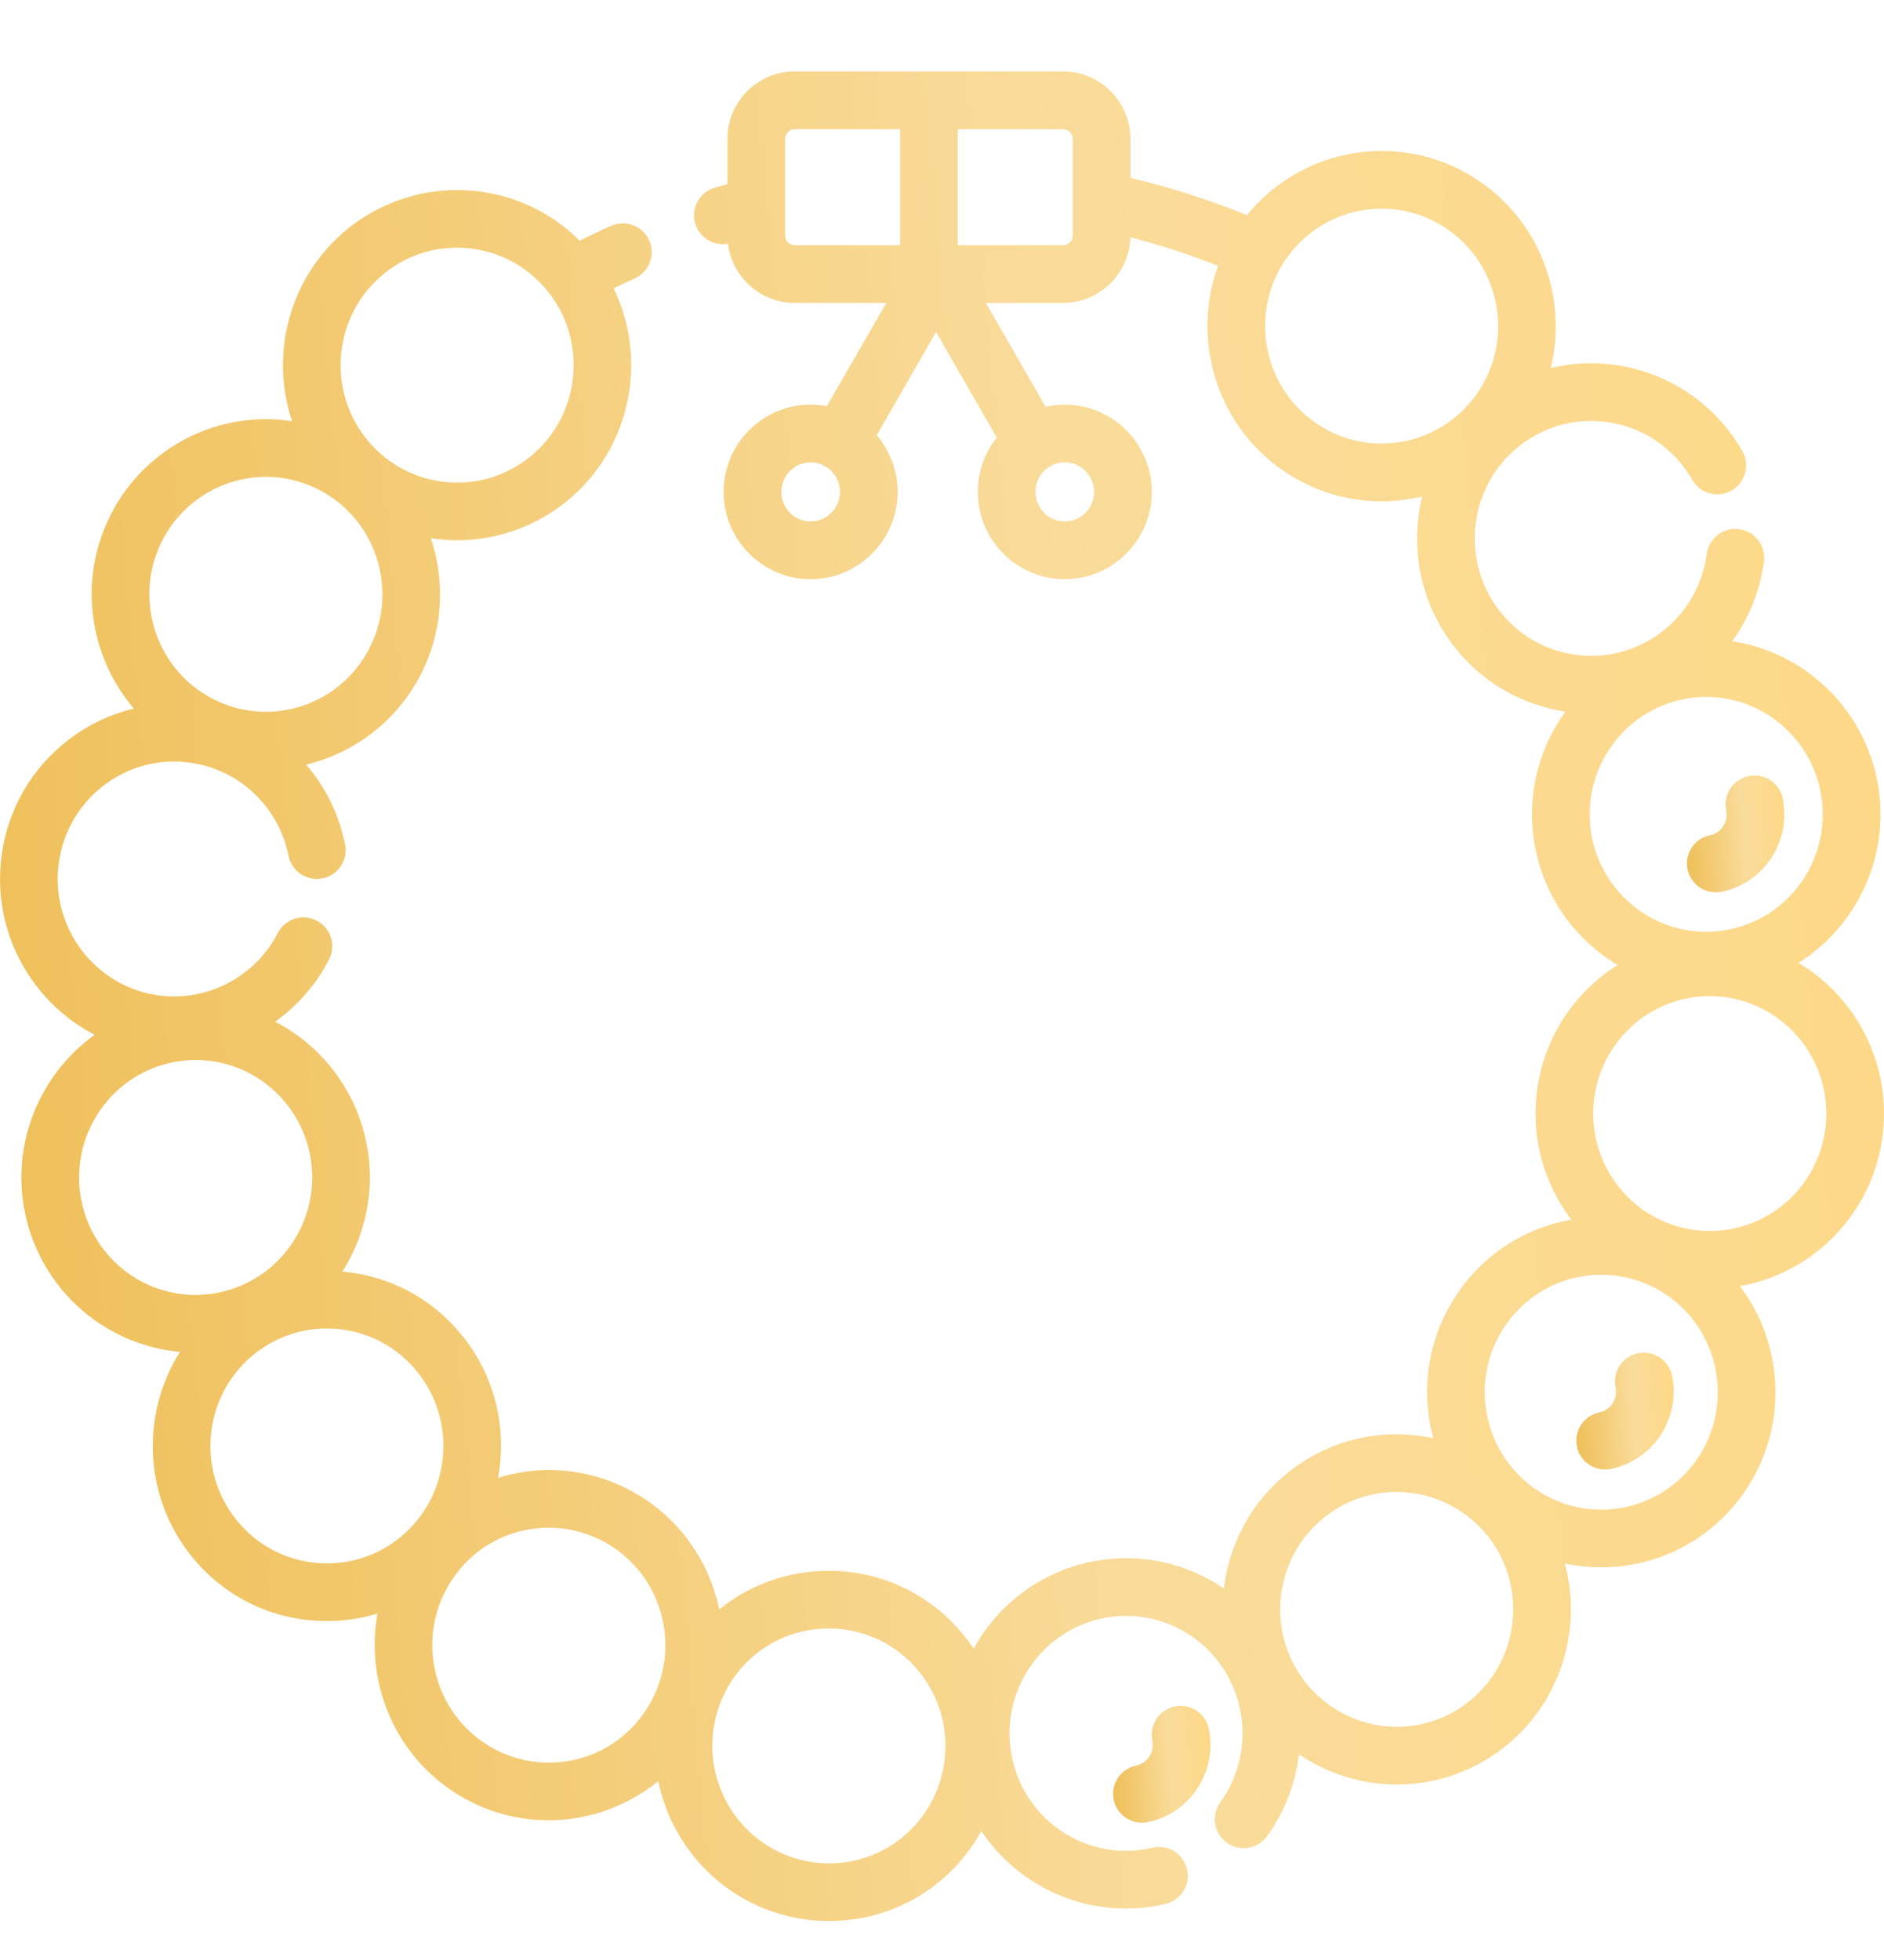 <svg width="25" height="26" viewBox="0 0 25 26" fill="none" xmlns="http://www.w3.org/2000/svg">
<g clip-path="url(#clip0_451_838)">
<path d="M23.866 12.773C24.658 12.275 25.103 11.318 24.908 10.345C24.714 9.379 23.933 8.65 22.986 8.506C23.208 8.198 23.355 7.836 23.407 7.45C23.435 7.241 23.288 7.048 23.078 7.02C22.868 6.992 22.676 7.139 22.648 7.349C22.588 7.796 22.34 8.194 21.967 8.443C21.623 8.671 21.211 8.751 20.808 8.669C20.402 8.586 20.053 8.349 19.825 8.002C19.354 7.284 19.551 6.315 20.264 5.842C20.607 5.613 21.019 5.533 21.423 5.615C21.828 5.698 22.177 5.935 22.405 6.283C22.423 6.309 22.44 6.337 22.456 6.365C22.561 6.549 22.795 6.612 22.978 6.507C23.161 6.402 23.225 6.168 23.12 5.985C23.096 5.943 23.071 5.902 23.045 5.862C22.704 5.344 22.182 4.99 21.576 4.866C21.241 4.797 20.901 4.804 20.578 4.882C20.8 3.97 20.457 2.974 19.643 2.412C19.256 2.144 18.804 2.003 18.335 2.003C17.638 2.003 16.984 2.318 16.547 2.854C16.048 2.652 15.532 2.486 15 2.359V1.841C15 1.349 14.599 0.948 14.107 0.948H10.546C10.053 0.948 9.653 1.349 9.653 1.841V2.443C9.597 2.458 9.54 2.473 9.485 2.49C9.282 2.549 9.165 2.761 9.225 2.964C9.28 3.154 9.47 3.268 9.66 3.233C9.714 3.675 10.09 4.018 10.546 4.018H11.761L10.972 5.388C10.902 5.375 10.831 5.368 10.757 5.368C10.12 5.368 9.602 5.887 9.602 6.525C9.602 7.163 10.12 7.683 10.757 7.683C11.393 7.683 11.911 7.163 11.911 6.525C11.911 6.239 11.806 5.976 11.634 5.774L12.421 4.404L13.227 5.805C13.069 6.003 12.975 6.253 12.975 6.525C12.975 7.163 13.493 7.683 14.129 7.683C14.766 7.683 15.284 7.163 15.284 6.525C15.284 5.887 14.766 5.368 14.129 5.368C14.042 5.368 13.957 5.378 13.875 5.397L13.082 4.018H14.107C14.592 4.018 14.987 3.629 14.999 3.147C15.399 3.251 15.787 3.378 16.163 3.526C15.808 4.499 16.137 5.628 17.024 6.241C17.411 6.508 17.863 6.65 18.332 6.65C18.516 6.65 18.697 6.627 18.872 6.585C18.723 7.193 18.816 7.86 19.186 8.422C19.526 8.941 20.048 9.295 20.654 9.419C20.693 9.427 20.732 9.434 20.771 9.44C20.405 9.947 20.242 10.6 20.375 11.261C20.507 11.923 20.916 12.473 21.465 12.801C20.931 13.136 20.539 13.684 20.416 14.341C20.29 15.014 20.467 15.674 20.851 16.18C20.219 16.29 19.658 16.658 19.304 17.212C18.936 17.787 18.853 18.466 19.02 19.079C18.861 19.045 18.698 19.026 18.532 19.026C18.054 19.026 17.593 19.173 17.201 19.451C16.646 19.845 16.316 20.442 16.24 21.072C16.213 21.053 16.187 21.036 16.159 21.018C15.636 20.693 15.017 20.591 14.418 20.731C13.755 20.886 13.226 21.315 12.92 21.87C12.574 21.35 12.022 20.97 11.36 20.865C11.24 20.846 11.117 20.837 10.997 20.837C10.448 20.837 9.942 21.027 9.544 21.35C9.417 20.739 9.048 20.18 8.476 19.834C8.115 19.616 7.703 19.5 7.284 19.5C7.053 19.5 6.826 19.537 6.61 19.604C6.723 18.987 6.59 18.327 6.188 17.788C5.788 17.253 5.198 16.926 4.544 16.868C4.879 16.34 5.003 15.678 4.831 15.026C4.659 14.373 4.22 13.847 3.651 13.553C3.946 13.343 4.194 13.063 4.366 12.728C4.463 12.54 4.389 12.309 4.201 12.212C4.013 12.116 3.783 12.19 3.686 12.377C3.389 12.955 2.758 13.288 2.117 13.206C1.271 13.097 0.67 12.316 0.778 11.463C0.83 11.049 1.04 10.68 1.369 10.425C1.695 10.173 2.099 10.062 2.507 10.115C3.166 10.199 3.697 10.696 3.829 11.352C3.87 11.559 4.072 11.693 4.279 11.652C4.486 11.611 4.621 11.409 4.579 11.202C4.499 10.8 4.317 10.438 4.063 10.143C4.683 9.994 5.225 9.592 5.544 9.02C5.877 8.424 5.919 7.742 5.717 7.14C5.832 7.157 5.948 7.167 6.067 7.167C6.589 7.167 7.101 6.986 7.509 6.658C8.369 5.968 8.607 4.78 8.143 3.825C8.235 3.78 8.328 3.736 8.422 3.694C8.614 3.608 8.701 3.382 8.615 3.189C8.528 2.996 8.302 2.91 8.109 2.996C7.969 3.058 7.83 3.125 7.693 3.193C7.262 2.763 6.682 2.521 6.064 2.521C5.543 2.521 5.03 2.701 4.622 3.029C3.843 3.655 3.574 4.689 3.876 5.588C3.761 5.57 3.646 5.56 3.53 5.56C2.694 5.56 1.92 6.015 1.512 6.747C1.024 7.621 1.161 8.68 1.776 9.4C1.462 9.475 1.164 9.616 0.901 9.82C0.41 10.2 0.097 10.75 0.019 11.367C-0.107 12.362 0.416 13.292 1.256 13.727C0.495 14.272 0.108 15.253 0.361 16.213C0.611 17.164 1.429 17.847 2.388 17.933C1.888 18.726 1.896 19.781 2.488 20.575C2.929 21.166 3.604 21.504 4.339 21.504C4.569 21.504 4.794 21.471 5.009 21.405C4.842 22.328 5.244 23.302 6.09 23.814C6.45 24.032 6.862 24.147 7.281 24.147C7.815 24.147 8.328 23.957 8.735 23.628C8.924 24.548 9.662 25.3 10.638 25.454C10.758 25.474 10.881 25.483 11.002 25.483C11.867 25.483 12.626 25.011 13.022 24.288C13.203 24.56 13.44 24.792 13.725 24.969C14.095 25.199 14.513 25.317 14.938 25.317C15.114 25.317 15.291 25.297 15.466 25.256C15.672 25.208 15.8 25.002 15.752 24.796C15.704 24.59 15.498 24.462 15.292 24.511C14.892 24.605 14.479 24.536 14.129 24.319C13.776 24.099 13.53 23.754 13.436 23.347C13.242 22.51 13.761 21.671 14.592 21.476C14.992 21.382 15.405 21.451 15.755 21.668C16.108 21.888 16.354 22.233 16.448 22.64C16.55 23.081 16.457 23.544 16.192 23.91C16.069 24.081 16.107 24.321 16.279 24.444C16.45 24.568 16.689 24.529 16.813 24.358C17.047 24.034 17.19 23.66 17.236 23.271C17.615 23.529 18.067 23.672 18.536 23.672C19.014 23.672 19.474 23.526 19.866 23.248C20.681 22.67 21.011 21.656 20.765 20.74C20.922 20.774 21.084 20.791 21.247 20.791C22.038 20.791 22.766 20.392 23.193 19.724C23.732 18.881 23.659 17.816 23.088 17.061C24.021 16.897 24.779 16.166 24.96 15.203C25.145 14.217 24.678 13.257 23.866 12.773ZM10.757 6.917C10.542 6.917 10.368 6.741 10.368 6.525C10.368 6.309 10.542 6.133 10.757 6.133C10.971 6.133 11.146 6.309 11.146 6.525C11.146 6.741 10.971 6.917 10.757 6.917ZM11.944 3.253H10.546C10.476 3.253 10.418 3.194 10.418 3.125V1.841C10.418 1.772 10.476 1.714 10.546 1.714H11.944V3.253ZM14.129 6.133C14.344 6.133 14.518 6.309 14.518 6.525C14.518 6.741 14.344 6.917 14.129 6.917C13.915 6.917 13.74 6.741 13.74 6.525C13.74 6.309 13.915 6.133 14.129 6.133ZM14.235 3.125C14.235 3.194 14.176 3.253 14.107 3.253H12.709V1.714H14.107C14.176 1.714 14.235 1.772 14.235 1.841V3.125ZM18.332 5.884C18.02 5.884 17.718 5.79 17.459 5.611C16.755 5.125 16.575 4.152 17.059 3.444C17.348 3.021 17.825 2.768 18.335 2.768C18.648 2.768 18.95 2.863 19.208 3.042C19.912 3.528 20.092 4.501 19.608 5.209C19.319 5.632 18.842 5.884 18.332 5.884ZM5.101 3.626C5.378 3.403 5.711 3.286 6.064 3.286C6.538 3.286 6.978 3.499 7.274 3.871C7.807 4.542 7.698 5.525 7.03 6.062C6.753 6.284 6.42 6.402 6.067 6.402C5.594 6.402 5.153 6.188 4.858 5.817C4.325 5.145 4.434 4.162 5.101 3.626ZM2.18 7.12C2.454 6.63 2.971 6.326 3.53 6.326C3.793 6.326 4.054 6.395 4.285 6.525C5.029 6.946 5.295 7.898 4.876 8.647C4.603 9.138 4.086 9.442 3.527 9.442C3.264 9.442 3.003 9.373 2.772 9.243C2.027 8.822 1.762 7.87 2.18 7.12ZM2.595 17.178C1.895 17.178 1.281 16.701 1.101 16.018C0.882 15.188 1.376 14.333 2.201 14.113C2.331 14.079 2.464 14.061 2.597 14.061C3.297 14.061 3.911 14.538 4.091 15.22C4.31 16.051 3.816 16.906 2.991 17.125C2.861 17.16 2.728 17.178 2.595 17.178ZM5.266 20.428C4.996 20.631 4.675 20.739 4.339 20.739C3.848 20.739 3.397 20.512 3.102 20.117C2.589 19.43 2.727 18.451 3.41 17.935C3.68 17.731 4 17.623 4.336 17.623C4.828 17.623 5.279 17.85 5.574 18.245C6.087 18.933 5.949 19.912 5.266 20.428ZM8.607 22.628C8.325 23.1 7.829 23.382 7.281 23.382C7.002 23.382 6.727 23.305 6.486 23.159C5.754 22.716 5.517 21.756 5.958 21.02C6.24 20.547 6.736 20.266 7.284 20.266C7.564 20.266 7.838 20.343 8.079 20.488C8.811 20.931 9.048 21.891 8.607 22.628ZM12.527 23.403C12.407 24.165 11.766 24.718 11.002 24.718C10.921 24.718 10.839 24.711 10.758 24.698C9.916 24.565 9.338 23.765 9.471 22.916C9.591 22.155 10.232 21.602 10.997 21.602C11.077 21.602 11.159 21.608 11.24 21.621C12.083 21.755 12.66 22.554 12.527 23.403ZM21.125 11.111C20.956 10.268 21.5 9.445 22.336 9.276C22.438 9.255 22.541 9.245 22.643 9.245C23.376 9.245 24.012 9.771 24.157 10.495C24.326 11.338 23.782 12.161 22.946 12.33C22.845 12.351 22.741 12.361 22.639 12.361C21.907 12.361 21.27 11.835 21.125 11.111ZM19.424 22.623C19.162 22.809 18.855 22.907 18.536 22.907C18.033 22.907 17.56 22.66 17.27 22.247C16.778 21.544 16.945 20.57 17.644 20.075C17.906 19.889 18.213 19.791 18.532 19.791C19.035 19.791 19.508 20.038 19.798 20.451C20.29 21.154 20.122 22.128 19.424 22.623ZM22.549 19.312C22.262 19.759 21.776 20.026 21.247 20.026C20.951 20.026 20.663 19.941 20.413 19.779C19.694 19.314 19.486 18.347 19.948 17.624C20.235 17.177 20.721 16.91 21.25 16.91C21.546 16.91 21.834 16.995 22.084 17.157C22.803 17.622 23.011 18.589 22.549 19.312ZM24.208 15.061C24.07 15.796 23.431 16.33 22.69 16.33C22.594 16.33 22.497 16.321 22.401 16.303C21.563 16.144 21.01 15.327 21.168 14.483C21.306 13.748 21.944 13.214 22.686 13.214C22.782 13.214 22.879 13.223 22.974 13.241C23.813 13.4 24.366 14.217 24.208 15.061Z" fill="url(#paint0_linear_451_838)"/>
<path d="M23.657 10.595C23.615 10.387 23.414 10.253 23.206 10.295C22.999 10.336 22.865 10.538 22.906 10.745C22.937 10.899 22.841 11.05 22.692 11.08C22.485 11.121 22.352 11.323 22.393 11.531C22.43 11.712 22.59 11.837 22.768 11.837C22.793 11.837 22.819 11.835 22.844 11.83C23.406 11.716 23.77 11.162 23.657 10.595Z" fill="url(#paint1_linear_451_838)"/>
<path d="M22.188 18.251C22.146 18.044 21.945 17.909 21.738 17.951C21.53 17.992 21.396 18.194 21.438 18.401C21.468 18.556 21.373 18.706 21.224 18.736C21.017 18.778 20.883 18.98 20.925 19.187C20.961 19.368 21.121 19.494 21.299 19.494C21.325 19.494 21.35 19.491 21.376 19.486C21.937 19.372 22.302 18.818 22.188 18.251Z" fill="url(#paint2_linear_451_838)"/>
<path d="M16.041 22.936C16 22.729 15.798 22.595 15.591 22.636C15.384 22.678 15.25 22.88 15.291 23.087C15.322 23.241 15.226 23.391 15.077 23.421C14.87 23.463 14.736 23.665 14.778 23.872C14.815 24.054 14.975 24.179 15.153 24.179C15.178 24.179 15.204 24.177 15.229 24.171C15.791 24.058 16.155 23.504 16.041 22.936Z" fill="url(#paint3_linear_451_838)"/>
</g>
<defs>
<linearGradient id="paint0_linear_451_838" x1="28.371" y1="-1.778" x2="-1.103" y2="0.779" gradientUnits="userSpaceOnUse">
<stop stop-color="#FFD780"/>
<stop offset="0.508" stop-color="#F9DB9A"/>
<stop offset="1" stop-color="#EFC05B"/>
</linearGradient>
<linearGradient id="paint1_linear_451_838" x1="23.852" y1="10.115" x2="22.325" y2="10.223" gradientUnits="userSpaceOnUse">
<stop stop-color="#FFD780"/>
<stop offset="0.508" stop-color="#F9DB9A"/>
<stop offset="1" stop-color="#EFC05B"/>
</linearGradient>
<linearGradient id="paint2_linear_451_838" x1="22.383" y1="17.771" x2="20.856" y2="17.879" gradientUnits="userSpaceOnUse">
<stop stop-color="#FFD780"/>
<stop offset="0.508" stop-color="#F9DB9A"/>
<stop offset="1" stop-color="#EFC05B"/>
</linearGradient>
<linearGradient id="paint3_linear_451_838" x1="16.236" y1="22.457" x2="14.71" y2="22.565" gradientUnits="userSpaceOnUse">
<stop stop-color="#FFD780"/>
<stop offset="0.508" stop-color="#F9DB9A"/>
<stop offset="1" stop-color="#EFC05B"/>
</linearGradient>
<clipPath id="clip0_451_838">
<rect width="25" height="25" fill="white" transform="translate(0 0.716)"/>
</clipPath>
</defs>
</svg>
